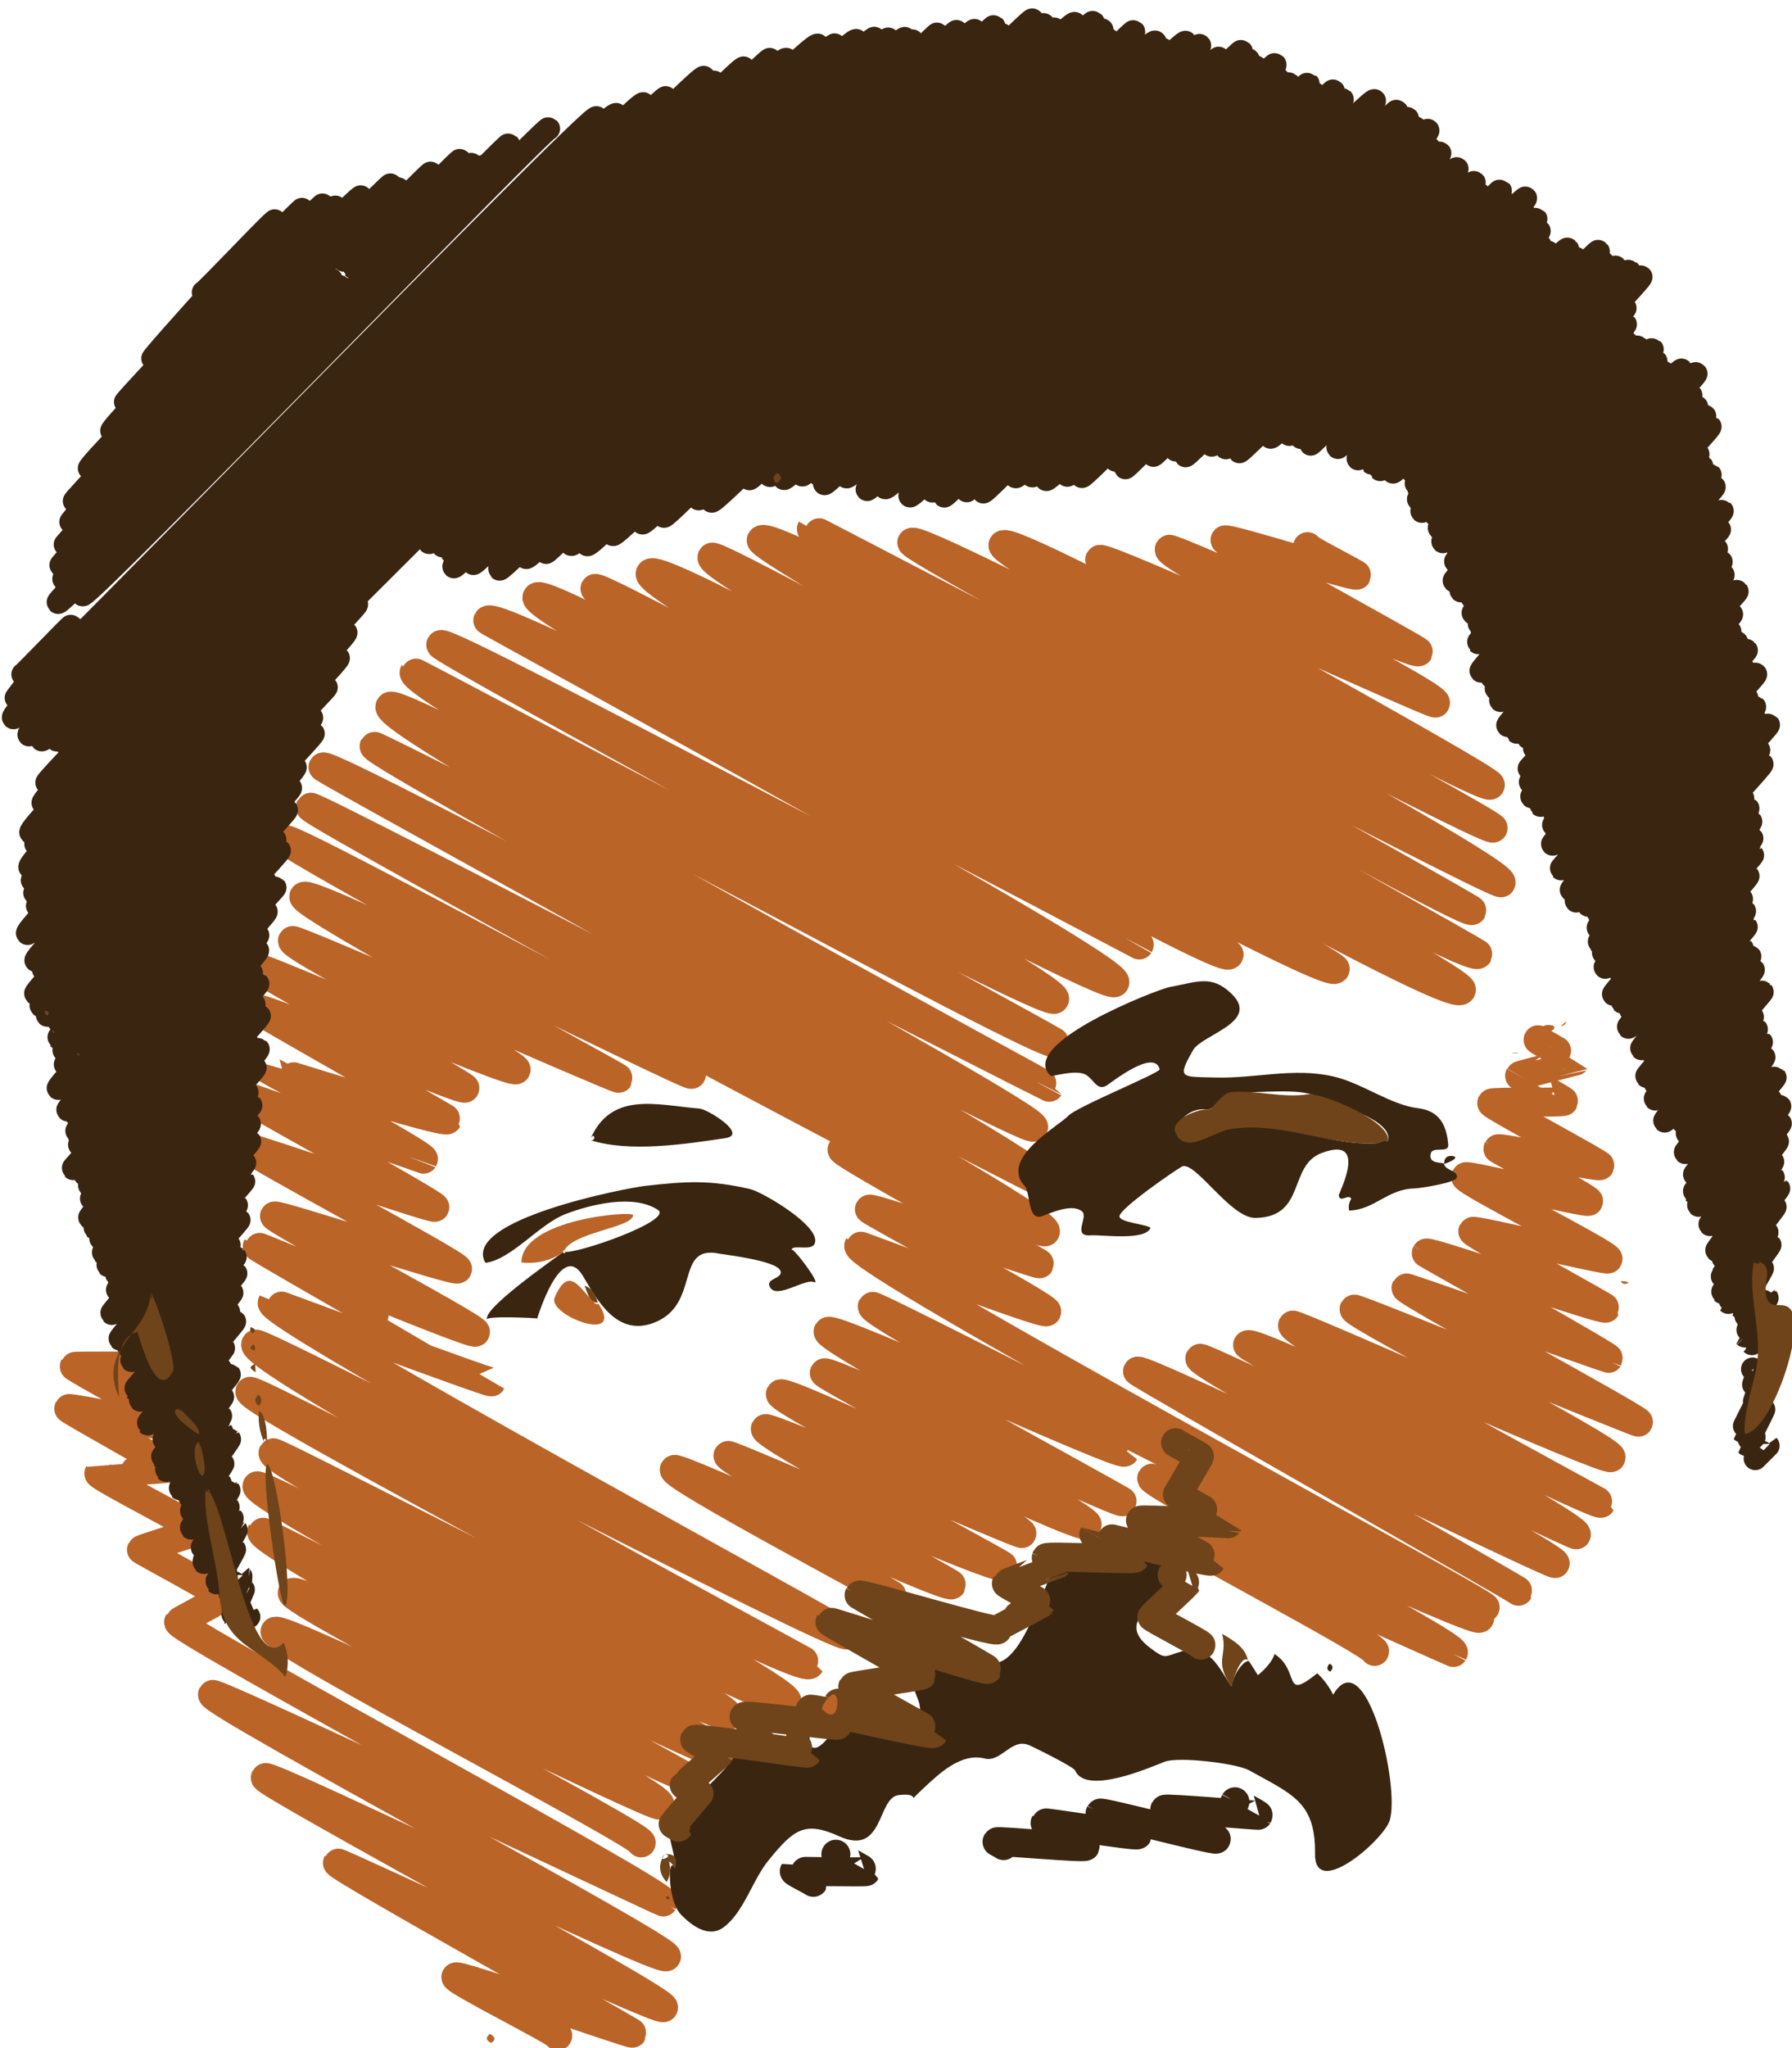 <?xml version="1.0" encoding="utf-8"?>
<!-- Generator: Adobe Illustrator 16.0.0, SVG Export Plug-In . SVG Version: 6.00 Build 0)  -->
<!DOCTYPE svg PUBLIC "-//W3C//DTD SVG 1.1//EN" "http://www.w3.org/Graphics/SVG/1.1/DTD/svg11.dtd">
<svg version="1.1" id="Layer_1" xmlns="http://www.w3.org/2000/svg" xmlns:xlink="http://www.w3.org/1999/xlink" x="0px" y="0px"
	   viewBox="0 0 309  353 " enable-background="new 0 0 309  353 "
	 xml:space="preserve">
<g>
	<g>
		<g>
			<path fill="none" stroke="#BB6428" stroke-width="5" stroke-linecap="round" stroke-linejoin="round" d="M23.046,232.413
				c-0.025,0.043,5.189,2.848,5.125,2.959c-0.085,0.147-15.286,0.031-15.357,0.155c-0.111,0.192,19.027,10.687,18.897,10.91
				c-0.042,0.072-19.693-3.915-19.849-3.645c-0.1,0.173,17.764,10.151,17.719,10.229c-0.046,0.08-12.53,0.946-12.531,0.948
				c-0.289,0.5,17.303,9.358,17.029,9.832c-0.144,0.25-9.594,3.156-9.688,3.319c-0.055,0.095,14.349,7.785,14.132,8.159
				c-0.095,0.164-7.655,4.185-7.722,4.302c-0.693,1.2,84.351,46.889,83.566,48.247c-0.067,0.115-77.314-36.468-77.722-35.761
				c-0.759,1.314,79.046,43.857,78.276,45.192c-0.762,1.319-68.639-31.771-69.167-30.856c-0.504,0.873,69.38,38.383,68.655,39.638
				c-0.546,0.946-56.065-25.219-56.222-24.947c-0.375,0.648,50.978,29.121,50.843,29.354c-0.152,0.263-30.077-10.288-30.42-9.693
				c-0.342,0.593,17.843,9.65,17.562,10.139"/>
			<path fill="none" stroke="#BB6428" stroke-width="5" stroke-linecap="round" stroke-linejoin="round" d="M201.449,247.916
				c-0.409,0.709,54.561,29.494,53.692,30.999c-0.658,1.14-56.142-24.824-56.55-24.117c-0.628,1.089,52.834,28.621,52.019,30.033
				c-0.026,0.046-49.606-22.381-50.21-21.337c-0.3,0.521,37.151,20.236,36.626,21.146"/>
			<path fill="none" stroke="#BB6428" stroke-width="5" stroke-linecap="round" stroke-linejoin="round" d="M265.219,179.223
				c-0.057,0.097,6.406,3.676,6.396,3.692c-0.01,0.016-9.5,2.359-9.585,2.507c-0.007,0.012,7.711,4.241,7.619,4.399
				c-0.173,0.3-12.245,0.007-12.425,0.317c-0.191,0.332,18.827,10.492,18.664,10.775c-0.204,0.354-17.375-3.261-17.591-2.886
				c-0.045,0.077,15.869,8.642,15.644,9.032c-0.256,0.444-20.96-4.663-21.213-4.225c-0.403,0.699,24.941,13.475,24.541,14.169
				c-0.2,0.346-23.097-5.121-23.308-4.756c-0.207,0.358,22.995,13.101,22.919,13.232c-0.317,0.55-30.615-10.051-30.942-9.484
				c-0.03,0.054,31.624,17.786,31.42,18.14c-0.038,0.065-34.8-12.342-34.912-12.147c-0.342,0.592,40.351,22.682,40.084,23.143
				c-0.109,0.19-48.817-19.852-49.033-19.479c-0.497,0.862,45.038,24.304,44.302,25.578c-0.563,0.975-54.634-23.304-54.911-22.823
				c-0.896,1.552,53.234,30.596,53.174,30.7c-0.509,0.88-60.064-28.796-60.932-27.294c-0.323,0.561,57.622,31.095,56.681,32.725
				c-0.223,0.385-64.544-31.053-64.913-30.412c-0.74,1.281,61.955,34.164,61.26,35.368c-0.299,0.518-71.393-34.213-72.01-33.145
				c-0.168,0.291,65.795,37.729,65.684,37.923"/>
			<path fill="none" stroke="#BB6428" stroke-width="5" stroke-linecap="round" stroke-linejoin="round" d="M145.194,198.156
				c-0.415,0.718,34.222,19.41,34.072,19.671c-0.187,0.323-29.022-9.961-29.349-9.395c-0.172,0.298,31.02,16.874,30.571,17.65
				c-0.424,0.734-32.314-11.545-32.408-11.384c-1.454,2.518,108.451,61.606,108.014,62.362
				c-0.923,1.599-105.309-52.54-105.683-51.892c-0.65,1.127,43.555,25.048,43.512,25.122c-0.593,1.026-50.405-22.021-51.121-20.782
				c-0.725,1.255,50.936,29.127,50.815,29.338c-0.406,0.703-50.946-23.126-51.479-22.204c-0.311,0.539,46.07,24.866,45.32,26.165
				c-0.823,1.426-52.164-23.796-52.897-22.525c-0.586,1.016,42.184,23.113,41.646,24.044c-0.191,0.331-43.826-18.772-44.235-18.063
				c-0.708,1.227,41.16,23.375,40.991,23.666c-0.698,1.211-47.187-19.479-47.435-19.051c-0.48,0.831,38.739,21.986,38.574,22.271
				c-0.612,1.061-47.355-20.675-47.828-19.857c-0.683,1.184,37.731,21.441,37.583,21.698"/>
			<path fill="none" stroke="#BB6428" stroke-width="5" stroke-linecap="round" stroke-linejoin="round" d="M225.463,94.228
				c-0.211,0.365,8.599,4.727,8.495,4.905c-0.264,0.457-22.425-6.572-22.721-6.06c-0.377,0.653,33.54,18.986,33.376,19.27
				c-0.501,0.868-42.709-18.142-42.99-17.655c-0.824,1.428,46.713,25.085,45.896,26.498c-0.266,0.46-57.305-25.754-57.884-24.751
				c-0.458,0.793,67.89,37.946,67.349,38.884c-0.902,1.562-82.701-43.692-84.034-41.384c-1.177,2.039,84.987,47.975,84.515,48.794
				c-0.68,1.176-99.112-51.189-100.242-49.232c-0.679,1.177,103,56.248,101.605,58.662c-0.511,0.884-118.855-61.104-118.912-61.006
				c-1.063,1.84,114.151,65.363,113.917,65.77c-0.965,1.67-120.624-67.199-122.572-63.825c-1.082,1.875,123.825,71.01,123.617,71.37
				c-1.528,2.646-131.261-69.872-132.096-68.426c-1.722,2.983,130.539,72.296,129.208,74.599
				c-2.229,3.863-137.729-75.506-139.863-71.809c-1.903,3.296,118.822,66.977,118.118,68.196
				c-1.622,2.81-126.796-67.064-127.646-65.593c-0.849,1.471,110.174,61.681,109.339,63.127
				c-1.521,2.633-117.608-64.644-119.343-61.639c-1.581,2.738,105.087,57.799,103.843,59.954
				c-0.011,0.02-110.724-58.715-112.322-55.947c-0.108,0.187,109.652,59.751,108.112,62.418
				c-1.288,2.231-115.3-59.825-116.221-58.23c-0.498,0.861,107.316,58.536,105.834,61.104
				c-1.129,1.956-110.298-56.547-110.418-56.339c-1.626,2.816,110.818,63.651,110.676,63.898
				c-1.118,1.937-113.472-60.392-114.851-58.004c-1.818,3.15,113.751,65.49,113.671,65.629
				c-0.037,0.064-116.177-59.175-116.404-58.781c-0.765,1.324,114.816,63.732,113.709,65.65
				c-0.918,1.589-121.628-63.613-122.524-62.06c-0.249,0.431,126.42,69.138,124.753,72.026
				c-0.188,0.324-126.518-65.848-126.939-65.118c-0.584,1.011,128.43,70.242,126.739,73.172
				c-1.183,2.049-130.192-68.978-131.025-67.535c-0.547,0.947,70.759,39.122,70.009,40.42c-0.327,0.566-65.881-32.319-66.84-30.658
				c-0.817,1.415,54.395,31.123,54.273,31.335c-0.162,0.279-55.94-24.246-56.231-23.741c-0.694,1.202,39.129,21.264,38.554,22.26
				c-0.589,1.021-44.647-18.127-44.917-17.661c-0.227,0.392,36.358,20.377,36.093,20.838c-0.403,0.698-35.656-14.542-36.149-13.689
				c-0.061,0.105,33.208,19.002,33.134,19.13c-0.483,0.837-31.335-8.902-31.339-8.896c-0.04,0.069,27.599,15.004,27.196,15.701
				c-0.019,0.033-31.856-11.386-31.919-11.277c-0.093,0.161,34.17,19.082,33.89,19.566c-0.245,0.425-32.223-10.543-32.358-10.308
				c-0.334,0.578,36.662,20.276,36.276,20.944c-0.351,0.606-31.275-9.623-31.565-9.121c-0.32,0.555,35.049,19.305,34.646,20.003
				c-0.392,0.68-37.541-14.894-37.625-14.747c-0.103,0.178,40.405,23.317,40.401,23.325c-0.196,0.34-37.777-13.694-37.808-13.641
				c-1.277,2.211,99.416,56.777,99.147,57.242c-0.841,1.457-101.443-51.055-101.996-50.098c-1.642,2.845,95.62,55.069,95.561,55.172
				c-1.547,2.68-95.978-48.056-96.57-47.029c-1.118,1.936,94.111,50.865,92.608,53.467c-1.236,2.142-88.276-43.47-88.611-42.89
				c-1.116,1.933,79.665,43.161,78.438,45.286c-1.053,1.824-80.598-40.616-81.2-39.572c-1.238,2.145,80.97,44.505,79.999,46.188
				c-0.888,1.538-79.062-38.531-79.202-38.289c-1.161,2.011,72.95,41.862,72.839,42.055c-0.613,1.062-66.501-33.374-67.557-31.545
				c-0.894,1.548,64.543,34.609,63.394,36.6c-0.52,0.901-65.51-31.413-66.366-29.931c-0.946,1.639,63.808,35.278,63.132,36.449"/>
		</g>
	</g>
	<g>
		<g>
			<path fill="none" stroke="#3A2511" stroke-width="4" stroke-linecap="round" stroke-linejoin="round" d="M302.663,251.396
				c0.014,0.014,2.188-2.218,2.202-2.203"/>
			<path fill="none" stroke="#3A2511" stroke-width="4" stroke-linecap="round" stroke-linejoin="round" d="M302.201,235.984
				c0.006,0.006,1.592-1.604,1.598-1.598c0.038,0.037-1.5,4.424-1.46,4.465c0.016,0.015,1.614-1.634,1.624-1.624
				c0.039,0.04-1.521,4.505-1.479,4.546c0.019,0.019,0.614-0.651,0.633-0.633c0.03,0.03-2.748,5.491-2.721,5.519
				c0.029,0.029,3.693-3.747,3.72-3.72c0.046,0.045-2.985,6.005-2.952,6.038c0.032,0.032,1.265-1.309,1.287-1.286"/>
			<path fill="none" stroke="#3A2511" stroke-width="4" stroke-linecap="round" stroke-linejoin="round" d="M211.304,28.655
				c0.126,0.126,14.101-14.37,14.235-14.235c0.183,0.183-14.057,16.511-13.961,16.606c0.169,0.169,14.823-15.182,15.002-15.002
				c0.132,0.132-14.259,16.926-14.118,17.066c0.252,0.252,17.243-17.606,17.425-17.425c0.191,0.191-17.968,20.671-17.805,20.833
				c0.205,0.206,19.104-19.613,19.358-19.358"/>
			<path fill="none" stroke="#3A2511" stroke-width="4" stroke-linecap="round" stroke-linejoin="round" d="M71.618,92.774
				c0.824,0.824,84.827-86.604,85.715-85.715c0.455,0.455-83.987,85.794-83.345,86.436c1.131,1.131,87.208-88.082,87.645-87.645
				c0.642,0.641-86.285,87.255-85.316,88.224c0.487,0.488,88.011-89.253,88.632-88.632c0.659,0.659-88.054,88.779-86.958,89.875
				c0.614,0.614,89.415-90.696,90.055-90.056c0.604,0.604-90.72,91.468-89.769,92.42c0.757,0.756,92.615-93.593,93.104-93.104
				c0.698,0.699-90.227,92.063-89.751,92.539c0.724,0.723,90.09-92.171,91.131-91.13c1.192,1.193-88.511,88.87-87.335,90.045
				c1.067,1.067,91.847-93.318,92.583-92.583c0.94,0.94-92.338,94.163-91.867,94.634c0.854,0.854,92.883-94.76,93.821-93.821
				C180.81,5.11,90.225,95.576,90.729,96.08c1.091,1.091,89.877-92.25,91.063-91.063c0.78,0.78-88.313,89.51-87.631,90.191
				c0.602,0.602,90.039-92.257,91.148-91.147c1.261,1.262-88.111,88.457-86.808,89.761c1.246,1.246,89.411-90.542,89.977-89.977
				c1.155,1.156-88.146,89.085-87.202,90.03C102.4,94.999,189.018,4.169,190,5.151c1.198,1.198-85.354,85.927-84.311,86.97
				c1.074,1.074,84.547-86.146,85.346-85.347c1.149,1.149-81.371,82.233-80.252,83.352c0.875,0.875,84.191-85.174,84.682-84.683
				c1.18,1.18-81.936,82.58-80.982,83.534c0.759,0.759,80.481-82.263,81.372-81.372c1.012,1.012-76.211,77.525-75.374,78.363
				c0.619,0.619,77.584-79.813,78.699-78.699c0.798,0.798-77.038,78.537-76.473,79.102c0.936,0.936,77.41-78.324,77.867-77.867
				c0.376,0.375-72.065,73.269-71.335,73.999c0.633,0.633,74.271-76.114,75.192-75.193c0.523,0.523-72.621,73.685-71.676,74.63
				c1.016,1.016,73.463-74.724,74.093-74.093c0.387,0.387-72.598,73.668-71.652,74.614c0.866,0.866,71.828-72.694,72.261-72.261
				c0.443,0.444-69.526,71.231-69.101,71.657c0.486,0.486,71.38-72.305,71.843-71.842c0.76,0.76-70.028,70.745-69.048,71.725
				c0.768,0.768,72.423-73.333,72.878-72.878c0.793,0.793-72.525,73.817-71.852,74.49c0.775,0.775,72.067-74.048,73.057-73.057
				c0.761,0.76-69.643,71.498-69.26,71.88c1.014,1.014,70.133-71.144,70.638-70.639c0.367,0.366-68.38,69.595-67.578,70.397
				c0.888,0.887,70.259-71.339,70.799-70.799c0.938,0.937-70.947,72.582-70.295,73.233c0.547,0.547,70.063-71.572,70.818-70.818
				c0.539,0.539-68.162,70.05-67.709,70.502c1.041,1.041,69.001-70.206,69.604-69.604c0.792,0.792-66.305,67.866-65.542,68.629
				c0.27,0.27,51.482-52.179,51.831-51.831c0.374,0.374-52.377,53.462-51.627,54.212c0.762,0.762,53.493-54.085,53.789-53.789
				c0.72,0.719-50.227,52.653-49.931,52.949c0.631,0.631,48.728-49.429,49.078-49.078c0.433,0.432-47.646,49.321-47.022,49.943
				c0.419,0.419,48.478-49.351,48.914-48.915c0.624,0.624-45.709,47.326-45.026,48.009c0.272,0.272,45.376-45.936,45.655-45.656
				c0.547,0.546-43.367,45.297-42.8,45.865c0.53,0.53,66.557-68.283,67.42-67.42c0.685,0.685-62.346,64.289-61.845,64.79
				c0.768,0.768,60.693-61.626,61.159-61.16c0.45,0.45-58.66,60.668-58.313,61.015c0.882,0.881,62.369-63.293,62.831-62.831
				c0.581,0.581-61.104,62.754-60.4,63.458c0.832,0.832,61.82-62.659,62.239-62.239c0.773,0.773-59.058,61.055-58.61,61.502
				c0.54,0.541,59.546-60.323,59.935-59.935c0.851,0.85-57.815,59.756-57.419,60.153c0.546,0.546,58.978-60.287,59.633-59.633
				c0.76,0.76-54.275,56.35-53.803,56.823c0.831,0.831,53.53-54.323,53.927-53.926c0.761,0.761-52.969,54.524-52.272,55.22
				c0.357,0.357,53.567-54.851,54.209-54.209c0.755,0.755-50.081,51.35-49.361,52.069c0.302,0.302,49.18-50.14,49.659-49.66
				c0.471,0.47-46.511,48.04-45.803,48.748c0.415,0.415,47.896-49.047,48.471-48.472c0.665,0.665-47.386,48.859-46.785,49.46
				c0.396,0.396,45.964-46.509,46.237-46.237c0.29,0.291-42.282,43.871-41.742,44.411c0.613,0.613,44.827-45.677,45.252-45.252
				c0.38,0.379-43.293,45.216-42.8,45.71c0.424,0.423,43.101-44.309,43.705-43.705c0.56,0.56-41.834,43.927-41.381,44.379
				c0.427,0.427,44.753-45.206,44.979-44.979c0.234,0.234-40.144,41.934-39.593,42.484c0.603,0.603,39.821-40.983,40.402-40.402
				c0.33,0.33-37.597,39.497-37.177,39.917c0.361,0.361,40.267-41.168,40.718-40.717c0.475,0.475-39.025,40.911-38.688,41.249
				c0.401,0.401,38.115-38.856,38.485-38.485c0.467,0.466-37.364,39.088-36.824,39.627c0.237,0.237,38.599-39.015,38.807-38.807
				c0.197,0.198-35.127,36.998-34.735,37.389c0.38,0.381,35.063-35.555,35.309-35.309c0.416,0.416-35.183,36.807-34.687,37.303
				c0.212,0.211,34.606-35.063,34.835-34.834c0.363,0.363-32.141,34.189-31.827,34.502c0.458,0.458,32.933-33.651,33.292-33.292
				c0.325,0.326-33.14,35.265-32.829,35.576c0.508,0.508,35.6-36.631,36.115-36.115c0.181,0.18-33.966,36.659-33.762,36.863
				c0.512,0.512,34.947-35.577,35.262-35.262c0.292,0.292-34.05,36.123-33.799,36.374c0.192,0.192,37.298-37.887,37.593-37.592
				c0.201,0.201-35.61,37.787-35.377,38.021c0.329,0.329,35.635-36.65,36.143-36.143c0.356,0.357-33.182,35.675-32.887,35.971
				c0.195,0.195,34.619-35.64,35.13-35.13c0.251,0.252-34.727,37.123-34.459,37.391c0.381,0.38,36.471-37.021,36.746-36.746
				c0.407,0.408-36.737,38.94-36.291,39.387c0.387,0.387,38.04-38.667,38.354-38.354c0.44,0.441-38.093,40.065-37.766,40.393
				c0.336,0.335,34.649-35.388,35.019-35.019c0.178,0.178-33.02,35.302-32.738,35.583c0.323,0.323,32.563-33.029,32.797-32.796
				c0.188,0.188-32.549,34.657-32.066,35.139c0.231,0.231,31.821-32.524,32.173-32.172c0.285,0.286-32.026,34.033-31.564,34.494
				c0.355,0.356,33.341-33.85,33.596-33.596c0.272,0.272-31.794,33.803-31.326,34.271c0.278,0.278,33.626-33.995,33.811-33.811
				c0.453,0.454-34.19,36.271-33.883,36.578c0.219,0.219,34.304-34.749,34.525-34.526c0.407,0.407-35.123,37.494-34.776,37.841
				c0.241,0.241,35.788-36.343,36.065-36.065c0.543,0.543-35.373,37.289-34.882,37.781c0.482,0.482,37.563-38.508,38.035-38.036
				c0.252,0.252-36.445,38.928-36.144,39.229c0.408,0.408,38.173-39.043,38.607-38.608c0.38,0.38-38.717,40.961-38.418,41.259
				c0.453,0.454,37.314-37.761,37.538-37.538c0.246,0.247-36.781,39.264-36.549,39.496c0.513,0.512,37.13-37.934,37.532-37.532
				c0.364,0.365-37.88,40.423-37.632,40.671c0.322,0.322,38.561-39.52,39.04-39.04c0.341,0.341-37.596,39.52-37.199,39.917
				c0.527,0.527,37.9-38.322,38.111-38.111c0.492,0.492-40.014,41.581-39.469,42.126c0.266,0.266,37.133-37.627,37.38-37.38
				c0.405,0.405-36.089,37.868-35.632,38.326c0.272,0.272,35.909-36.661,36.285-36.285c0.23,0.231-35.867,37.937-35.415,38.389
				c0.514,0.514,36.611-37.12,36.865-36.866c0.378,0.378-36.591,38.404-36.105,38.889c0.373,0.374,36.458-37.152,36.805-36.805
				c0.364,0.364-34.831,36.618-34.356,37.093c0.242,0.242,33.267-33.884,33.575-33.575c0.493,0.493-35.261,37.126-34.793,37.595
				c0.499,0.499,36.746-37.174,36.96-36.959c0.354,0.355-35.581,37.922-35.391,38.112c0.39,0.39,34.477-35.361,34.919-34.918
				c0.207,0.207-33.354,35.49-33.021,35.825c0.183,0.182,32.262-32.743,32.502-32.502c0.208,0.208-31.594,34.301-31.425,34.471
				c0.36,0.36,31.906-32.559,32.232-32.233c0.324,0.324-33.331,35.569-33.155,35.745c0.329,0.329,33.221-33.766,33.493-33.493
				c0.353,0.353-33.537,35.574-33.28,35.831c0.283,0.284,33.184-33.801,33.492-33.492c0.313,0.313-33.578,35.496-33.176,35.898
				c0.451,0.451,34.924-35.825,35.374-35.374c0.25,0.249-34.079,36.64-33.868,36.85c0.449,0.45,32.559-33.279,32.919-32.919
				c0.297,0.297-31.184,33.417-30.964,33.637c0.452,0.452,30.226-31.121,30.674-30.674c0.229,0.229-30.82,32.935-30.377,33.378
				c0.187,0.186,31.1-31.958,31.529-31.528c0.41,0.41-31.996,34.517-31.715,34.798c0.465,0.465,33.096-33.696,33.396-33.396
				c0.185,0.185-30.881,32.949-30.585,33.245c0.257,0.257,29.788-30.375,30.081-30.082c0.306,0.305-31.601,34.298-31.418,34.48
				c0.174,0.174,33.207-33.848,33.527-33.527c0.363,0.364-31.312,33.329-31.036,33.604c0.266,0.266,29.283-29.74,29.512-29.512
				c0.424,0.423-30.714,32.638-30.239,33.113c0.452,0.452,31.315-31.853,31.585-31.584c0.317,0.317-31.081,33.113-30.736,33.458
				c0.379,0.379,30.672-31.358,31.016-31.015c0.311,0.31-29.385,31.298-28.955,31.728c0.19,0.19,30.797-31.333,31.064-31.064
				c0.306,0.305-29.818,31.951-29.538,32.231c0.25,0.25,27.616-28.106,27.861-27.861c0.165,0.166-27.89,30.519-27.728,30.68
				c0.162,0.162,28.097-28.485,28.291-28.291c0.355,0.355-28.273,30.508-28.086,30.695c0.365,0.365,24.443-25.098,24.771-24.771
				c0.267,0.268-24.346,26.256-24,26.601c0.247,0.247,24.71-25.061,24.885-24.886c0.31,0.31-24.904,27.055-24.59,27.37
				c0.244,0.244,24.742-25.434,25.088-25.088c0.27,0.27-22.971,25.413-22.664,25.719c0.252,0.252,22.548-23.147,22.847-22.847
				c0.25,0.25-24.144,26.572-23.836,26.879c0.254,0.254,23.722-24.187,23.955-23.955c0.135,0.135-22.684,25.077-22.483,25.278
				c0.116,0.116,21.394-21.993,21.693-21.693c0.271,0.27-20.533,22.751-20.218,23.066c0.204,0.205,18.955-19.248,19.102-19.102
				c0.211,0.211-19.786,21.776-19.479,22.083c0.271,0.271,19.74-20.258,19.999-19.999c0.212,0.211-16.842,19.541-16.681,19.702
				c0.162,0.162,16.857-17.09,16.974-16.973c0.139,0.139-18.291,20.692-18.021,20.962c0.094,0.094,17.054-17.566,17.31-17.31
				c0.097,0.097-15.635,17.954-15.411,18.178c0.116,0.116,16.581-16.916,16.748-16.749c0.27,0.27-17.942,20.481-17.766,20.657
				c0.193,0.193,18.119-18.603,18.361-18.361c0.266,0.266-17.115,19.463-16.889,19.689c0.121,0.121,16.157-16.422,16.289-16.29
				c0.223,0.222-16.506,18.652-16.297,18.862c0.189,0.188,18.256-18.602,18.429-18.429c0.103,0.102-15.662,17.971-15.501,18.132
				c0.129,0.129,13.714-13.922,13.817-13.818c0.089,0.088-15.352,17.675-15.114,17.913c0.154,0.153,15.707-15.885,15.796-15.796
				c0.177,0.177-12.937,15.696-12.775,15.857c0.12,0.119,13.556-13.739,13.647-13.647c0.175,0.175-12.972,15.829-12.892,15.909
				c0.074,0.075,13.113-13.536,13.325-13.325c0.217,0.218-13.695,16.274-13.543,16.427c0.133,0.133,13.112-13.308,13.21-13.21
				c0.14,0.14-11.406,13.749-11.304,13.852c0.072,0.072,13.422-13.686,13.554-13.554c0.108,0.108-14.087,16.551-13.88,16.757
				c0.086,0.086,12.841-13.261,13.051-13.051c0.156,0.156-13.256,15.972-13.169,16.059c0.112,0.112,14.659-14.956,14.808-14.808
				c0.19,0.189-14.152,16.885-13.989,17.048c0.108,0.108,13.903-14.268,14.085-14.085c0.19,0.189-11.702,14.148-11.625,14.226
				c0.109,0.109,11.03-11.231,11.131-11.131c0.195,0.195-11.803,14.133-11.623,14.313c0.065,0.065,10.651-10.957,10.805-10.805
				c0.126,0.127-9.076,11.57-8.934,11.713c0.078,0.078,8.928-9.134,9.031-9.03c0.089,0.089-9.875,12.442-9.729,12.589
				c0.094,0.094,10.615-10.72,10.668-10.668c0.124,0.124-10.039,12.463-9.976,12.526c0.078,0.079,9.259-9.438,9.349-9.349
				c0.094,0.095-9.288,11.995-9.148,12.134c0.086,0.087,7.684-7.824,7.754-7.754c0.054,0.053-7.755,10.253-7.663,10.345
				c0.089,0.09,8.128-8.218,8.173-8.173c0.085,0.085-7.205,9.836-7.15,9.891c0.077,0.077,5.826-5.888,5.857-5.857
				c0.064,0.064-3.8,6.644-3.733,6.71c0.04,0.04,2.212-2.306,2.259-2.259c0.025,0.025-1.603,4.464-1.566,4.5
				c0.029,0.029,3.813-3.865,3.839-3.84c0.054,0.054-3.897,6.483-3.862,6.519c0.011,0.01,3.312-3.352,3.332-3.331
				c0.031,0.031-2.094,4.645-2.07,4.668c0.009,0.009,1.775-1.789,1.782-1.782"/>
			<path fill="none" stroke="#3A2511" stroke-width="4" stroke-linecap="round" stroke-linejoin="round" d="M3.954,116.234
				c0.104,0.104,8.229-8.455,8.342-8.342c0.098,0.098-9.678,12.451-9.579,12.55c0.588,0.588,99.202-101.085,100.144-100.144
				C103.507,20.944,0.965,122.332,2.33,123.696c0.73,0.73,102.487-105.393,103.94-103.94C106.788,20.274,4.354,123.16,5.013,123.819
				c1.403,1.403,104.733-107.127,105.93-105.931C111.575,18.52,3.793,125.44,5.004,126.652
				c0.81,0.81,109.027-110.583,109.805-109.805C115.562,17.6,6.594,126.896,7.209,127.512
				C8.073,128.375,120.303,12.283,121.371,13.35C122.1,14.079,9.242,126.965,9.809,127.532
				c1.038,1.038,111.988-114.715,113.352-113.351c1.362,1.362-112.592,113.253-111.604,114.241
				c1.693,1.693,115.658-117.727,116.692-116.692C129.111,12.592,7.345,134.181,8.085,134.921
				C9.678,136.514,131.939,9.433,132.756,10.25C134.067,11.561,6.092,137.068,7.441,138.416
				C8.286,139.262,133.852,8.493,135.607,10.249C136.994,11.636,3.694,141.874,5.329,143.508
				C6.605,144.784,139.193,5.959,141.035,7.802C141.823,8.59,5.062,144.379,6.186,145.503C7.361,146.678,143.087,6.896,143.939,7.75
				C145.029,8.839,3.233,147.576,5.174,149.516C6.87,151.212,145.84,5.156,147.687,7.003C149.36,8.676,3.631,149.828,5.603,151.799
				C6.82,153.017,149.664,5.495,150.785,6.617C151.61,7.442,4.315,152.242,6.016,153.942C8.119,156.045,151.806,5.342,153.211,6.747
				C155.059,8.595,4.641,154.36,6.484,156.204C8.316,158.036,154.664,5.265,156.043,6.645
				C157.841,8.442,3.111,159.239,4.754,160.883c0.364,0.364,56.138-57.306,56.722-56.722c0.439,0.439-54.602,56.583-54.073,57.112
				c0.407,0.407,51.683-52.789,52.236-52.236c0.661,0.662-54.215,55.729-53.428,56.516c0.358,0.357,51.628-52.616,52.122-52.122
				c0.565,0.565-51.391,53.205-50.817,53.779c0.719,0.72,48.237-49.223,48.73-48.73c0.26,0.26-50.759,52.123-50.092,52.79
				c0.378,0.378,46.877-48.259,47.568-47.568c0.614,0.614-47.288,49.012-46.641,49.659c0.51,0.511,46.663-47.174,46.918-46.919
				c0.452,0.453-46.292,48.084-45.842,48.533c0.483,0.483,42.411-43.049,42.729-42.73c0.629,0.629-41.333,43.205-40.879,43.659
				c0.483,0.483,39.49-40.672,40.081-40.081c0.402,0.402-40.228,42.847-39.992,43.082c0.237,0.236,38.773-39.798,39.286-39.286
				c0.357,0.357-38.65,41.323-38.433,41.541c0.398,0.397,35.894-36.984,36.438-36.439c0.389,0.389-36.409,38.488-36.123,38.774
				c0.565,0.565,36.606-37.182,36.894-36.894c0.429,0.429-38.669,40.42-38.108,40.981c0.503,0.503,35.293-36.009,35.651-35.651
				c0.347,0.347-34.162,36.004-33.704,36.462c0.43,0.43,35.148-35.663,35.405-35.405c0.215,0.214-36.107,37.908-35.692,38.323
				c0.498,0.498,33.956-34.388,34.172-34.172c0.448,0.448-32.931,35.059-32.685,35.305c0.26,0.26,30.761-31.727,31.244-31.244
				c0.313,0.313-31.517,33.565-31.239,33.842c0.367,0.367,30.915-31.5,31.208-31.208c0.466,0.465-30.987,33.348-30.741,33.593
				c0.396,0.396,29.389-29.971,29.68-29.68c0.418,0.417-30.94,33.462-30.741,33.661c0.254,0.254,31.64-32.038,31.838-31.839
				c0.375,0.375-30.268,32.411-29.902,32.776c0.436,0.437,29.011-29.476,29.243-29.243c0.41,0.41-28.648,31.048-28.391,31.305
				c0.253,0.253,28.871-29.738,29.305-29.305c0.425,0.425-29.316,31.114-28.914,31.517c0.402,0.402,26.508-27.162,26.835-26.835
				c0.424,0.424-27.516,29.714-27.142,30.087c0.325,0.325,28.834-29.222,29.028-29.028c0.429,0.43-28.367,30.609-28.161,30.816
				c0.159,0.159,27.355-27.904,27.63-27.63c0.307,0.307-26.91,29.13-26.589,29.45c0.326,0.326,25.056-25.331,25.194-25.193
				c0.212,0.212-25.07,27.39-24.779,27.681c0.286,0.285,25.178-25.711,25.444-25.444c0.166,0.166-24.859,27.378-24.658,27.578
				c0.176,0.176,24.275-24.521,24.397-24.397c0.333,0.332-23.111,25.793-22.916,25.989c0.338,0.337,22.742-23.18,22.961-22.961
				c0.305,0.306-23.118,25.259-22.756,25.62c0.259,0.259,21.671-22.146,21.909-21.908c0.238,0.238-23.189,25.643-22.905,25.928
				c0.163,0.163,22.563-22.889,22.726-22.726c0.132,0.132-20.479,22.712-20.176,23.015c0.263,0.263,18.707-19.144,18.925-18.925
				c0.118,0.118-20.346,22.771-20.062,23.056c0.215,0.214,20.304-20.715,20.509-20.51c0.194,0.194-19.324,21.566-19.14,21.75
				c0.251,0.251,17.211-17.648,17.43-17.43c0.249,0.248-17.031,19.636-16.778,19.89c0.104,0.104,17.592-18.053,17.822-17.823
				c0.098,0.098-15.982,18.471-15.755,18.697c0.105,0.106,15.748-16.002,15.875-15.875c0.187,0.188-17.478,19.898-17.362,20.015
				c0.186,0.186,16.53-16.826,16.678-16.678c0.22,0.22-15.965,18.304-15.771,18.498c0.089,0.089,15.065-15.346,15.205-15.205
				c0.192,0.192-12.387,14.735-12.216,14.906c0.109,0.108,13.069-13.436,13.252-13.252c0.188,0.188-15.07,17.529-14.959,17.641
				c0.097,0.097,12.969-13.127,13.048-13.048c0.066,0.066-10.079,12.568-9.911,12.736c0.156,0.155,9.203-9.404,9.303-9.304
				c0.151,0.15-9.791,12.373-9.72,12.443c0.097,0.098,11.243-11.402,11.323-11.322c0.144,0.144-11.661,14.197-11.576,14.281
				c0.104,0.104,10.274-10.561,10.417-10.417c0.112,0.112-9.829,12.516-9.707,12.638c0.133,0.133,9.292-9.437,9.365-9.364
				c0.133,0.133-7.37,10.131-7.253,10.247c0.092,0.092,7.354-7.601,7.477-7.477c0.063,0.063-7.275,9.688-7.193,9.771
				c0.087,0.087,8.421-8.607,8.515-8.514c0.066,0.066-7.003,9.927-6.933,9.997c0.071,0.071,5.738-5.824,5.781-5.78
				c0.068,0.068-5.668,8.438-5.604,8.502c0.073,0.073,5.108-5.179,5.144-5.144c0.074,0.073-5.042,7.643-4.969,7.717
				c0.072,0.072,6.45-6.521,6.486-6.486c0.05,0.05-4.007,6.692-3.978,6.723c0.042,0.042,3.797-3.862,3.829-3.829
				c0.054,0.053-4.665,7.19-4.626,7.228c0.044,0.044,5.287-5.353,5.32-5.319c0.075,0.075-4.933,7.53-4.863,7.601
				c0.025,0.025,5.538-5.577,5.557-5.558c0.034,0.034-3.87,6.861-3.838,6.894c0.022,0.022,3.541-3.57,3.555-3.556
				c0.055,0.055-3.149,5.682-3.1,5.731c0.024,0.024,1.567-1.624,1.596-1.596c0.013,0.013,0.272,2.74,0.3,2.769
				c0.008,0.009,2.289-2.31,2.299-2.3c0.012,0.013-0.185,2.883-0.167,2.901c0.011,0.011,0.576-0.604,0.59-0.591
				c0.019,0.019-1.874,4.386-1.829,4.432c0.009,0.008,1.4-1.409,1.404-1.405c0.014,0.014,0.885,2.1,0.907,2.122
				c0.004,0.003,0.461-0.464,0.462-0.463"/>
			<path fill="none" stroke="#3A2511" stroke-width="4" stroke-linecap="round" stroke-linejoin="round" d="M55.475,45.802
				c0.176,0.176,13.057-13.44,13.249-13.249c0.134,0.134-9.543,12.171-9.432,12.283c0.141,0.141,14.779-15.222,15-15
				c0.079,0.079-13.484,16.145-13.4,16.228c0.157,0.157,18.225-18.626,18.425-18.425c0.229,0.229-16.925,19.241-16.736,19.43
				c0.195,0.195,18.804-19.022,18.913-18.913c0.102,0.102-18.589,21.105-18.348,21.346c0.152,0.152,24.333-24.746,24.539-24.539"/>
			<path fill="none" stroke="#3A2511" stroke-width="4" stroke-linecap="round" stroke-linejoin="round" d="M35.076,50.39
				c0.183,0.183,12.13-12.529,12.33-12.329c0.128,0.128-21.34,23.553-21.081,23.812c0.289,0.29,25.625-26.026,25.826-25.826
				c0.456,0.456-30.814,33.102-30.564,33.352c0.342,0.342,33.858-34.392,34.125-34.125c0.386,0.385-36.974,38.466-36.429,39.011
				c0.234,0.234,38.202-38.971,38.587-38.587c0.629,0.63-43.024,44.495-42.456,45.063c0.265,0.265,46.333-47.331,46.832-46.832
				c0.272,0.272-49.765,52.155-49.436,52.485c0.394,0.394,54.232-54.86,54.546-54.546c0.707,0.707-55.632,57.668-55.146,58.154
				c0.6,0.6,42.382-43.208,42.795-42.795c0.273,0.274-44.122,46.507-43.844,46.784c0.677,0.677,45.611-46.167,45.89-45.889
				c0.602,0.602-46.883,48.988-46.543,49.328c0.711,0.711,47.392-48.733,48.063-48.063c0.662,0.662-47.902,50.123-47.579,50.446
				c0.326,0.326,50.226-50.876,50.551-50.551c0.688,0.688-51.918,54.136-51.51,54.544c0.563,0.563,51.674-52.588,52.131-52.131
				c0.556,0.556-48.576,50.151-47.913,50.814c0.787,0.788,79.834-80.817,80.326-80.326"/>
		</g>
	</g>
	<path fill-rule="evenodd" clip-rule="evenodd" fill="#6F441A" d="M25.974,222.668c1.313,2.308,4.501,12.414,3.831,13.709
		c-2.818,5.432-5.649-5.557-6.113-6.792c-4.267,0.998-3.264,8.228-3.183,11.228C16.628,232.094,25.863,229.946,25.974,222.668
		C26.47,223.54,25.939,224.93,25.974,222.668z"/>
	<path fill-rule="evenodd" clip-rule="evenodd" fill="#BB6428" d="M56.579,321.461c1.123,0.55,1.148,1.063,0.076,1.538
		C56.63,322.486,56.604,321.974,56.579,321.461C57.067,321.545,56.38,321.985,56.579,321.461z"/>
	<path fill-rule="evenodd" clip-rule="evenodd" fill="#6F441A" d="M7.757,174.187c0.57,0.117,0.977,0.295,0.332,0.873
		C7.813,174.831,7.662,174.556,7.757,174.187z"/>
	<path fill-rule="evenodd" clip-rule="evenodd" fill="#6F441A" d="M14.242,182.92C14.582,183.162,14.388,183.199,14.242,182.92
		C14.322,182.977,14.242,182.92,14.242,182.92z"/>
	<path fill-rule="evenodd" clip-rule="evenodd" fill="#6F441A" d="M13.279,181.45c0.28,0.063,0.416,0.236,0.402,0.523
		C13.404,181.909,13.275,181.73,13.279,181.45z"/>
	<path fill-rule="evenodd" clip-rule="evenodd" fill="#6F441A" d="M8.993,177.596c0.268,0.051,0.406,0.206,0.395,0.483
		C9.098,178.047,8.967,177.886,8.993,177.596z"/>
	<path fill-rule="evenodd" clip-rule="evenodd" fill="#3A2511" d="M215.376,286.319c0.506,0.806,1.013,1.612,1.519,2.418
		c0.974-0.73,2.604-2.427,2.861-3.652c4.551,2.923,1.285,8.241,7.383,3.329c1.135,1.066,2.048,2.297,2.741,3.691
		c5.608-9.457,11.626,15.781,9.737,21.711c-1.068,3.354-12.957,13.677-12.862,5.712c0.106-8.925-3.884-10.228-11.379-14.394
		c-2.16-1.2-12.187-2.405-14.581-1.463c-2.751,1.082-13.575,5.793-15.426,1.475c-0.257-0.602-7.179-4.05-8.047-4.391
		c-2.931-1.153-4.734,3.075-7.563,2.345c-4.051-1.034-7.871,2.662-10.519,5.125c-3.518,3.269,0.224,0.649-4.292,1.185
		c-3.73,0.443-2.489,10.623-10.242,7.102c-5.902-2.681-7.807-1.25-12.2,4.159c-2.777,3.419-4.229,8.91-7.728,11.521
		c-2.593,1.934-5.532-0.316-7.332-2.159c-2.482-2.539-2.276-10.677-1.067-8.006c0.19-2.009-0.931-4.353-0.956-6.425
		c-0.063-5.311,2.382-2.378,3.821-3.12c1.799-5.108,6.3-6.613,8.487-11.798c1.137,1.868,2.496,2.132,4.076,0.791
		c1.207-2.783,2.297-2.771,3.271,0.034c0.675-1.574,2.585-3.937,4.65-3.152c-0.265,0.973-0.164,1.906,0.303,2.801
		c2.059,1.154,5.646-6.856,7.778-7.194c2.39,5.942,4.667-2.51,7.066,1.223c1.767,2.749,4.402,1.52,3.63-1.597
		c-0.362-1.464-2.695-5.561-0.458-6.558c1.775-0.792,9.657-1.876,11.445-0.874c6.992,3.916,10.713-15.893,13.969-18.679
		c2.503-2.141,17.44,0.551,18.836,3.099c-0.4,5.454-11.051,8.245-3.843,13.561c2.565,1.891,2.233,1.439,5.229,0.518
		c4.857-1.494,6.587,3.004,8.645,6.028C212.705,288.56,214.473,286.111,215.376,286.319
		C215.882,287.125,215.278,286.297,215.376,286.319z"/>
	<g>
		<g>
			<path fill="none" stroke="#6F441A" stroke-width="5" stroke-linecap="round" stroke-linejoin="round" d="M144.507,293.573
				c-0.006,0.01,2.042,1.144,2.027,1.17"/>
			<path fill="none" stroke="#6F441A" stroke-width="5" stroke-linecap="round" stroke-linejoin="round" d="M202.113,271.474
				c-0.007,0.013,2.545,1.44,2.532,1.462c-0.082,0.142-5.901,5.533-6.021,5.74c-0.107,0.187,8.593,4.656,8.461,4.885"/>
			<path fill="none" stroke="#6F441A" stroke-width="5" stroke-linecap="round" stroke-linejoin="round" d="M202.706,248.666
				c-0.032,0.056,4.196,2.299,4.143,2.392c-0.113,0.196-3.812,6.502-3.821,6.519c-0.094,0.162,8.777,5.039,8.766,5.061
				c-0.017,0.027-14.967-0.892-15.141-0.59c-0.121,0.21,12.215,7.014,12.198,7.043c-0.204,0.354-20.222-4.626-20.236-4.601
				c-0.01,0.018,7.109,4.061,7.09,4.093c-0.176,0.306-15.079-0.453-15.295-0.08c-0.001,0.003,1.963,1.014,1.911,1.104
				c-0.001,0.002-8.707,3.213-8.781,3.341c-0.05,0.086,6,3.408,5.977,3.45c-0.035,0.061-7.973,4.246-7.981,4.261
				c-0.085,0.147,0.473,0.225,0.452,0.261c-0.368,0.638-23.589-6.427-23.85-5.976c-0.03,0.053,22.216,12.685,22.154,12.791
				c-0.262,0.454-27.086-8.321-27.179-8.16c-0.089,0.154,15.885,9.054,15.834,9.142c-0.119,0.207-11.791,1.823-11.907,2.024
				c-0.154,0.268,13.954,8.006,13.933,8.044c-0.298,0.516-21.052-4.537-21.268-4.162c-0.076,0.131,4.792,2.623,4.729,2.73
				c-0.127,0.221-15.901-1.885-16.131-1.487c-0.008,0.013,10.947,6.268,10.924,6.307c-0.107,0.186-19.21-2.74-19.438-2.348
				c-0.042,0.072,4.274,2.451,4.267,2.464c-0.071,0.122-6.023,5.326-6.064,5.396c-0.047,0.082,2.549,1.472,2.549,1.472
				c-0.059,0.101-4.396,5.136-4.463,5.253c-0.016,0.027,0.929,0.508,0.917,0.529"/>
		</g>
	</g>
	<path fill-rule="evenodd" clip-rule="evenodd" fill="#6F441A" d="M35.447,256.703c3.334,0.342,7.272,33.129,13.479,26.408
		c0.819,1.934,0.917,3.911,0.295,5.932c-4.43-5.217-10.839-5.377-11.351-13.999C37.529,269.281,34.99,262.282,35.447,256.703
		C37.264,256.89,35.381,257.502,35.447,256.703z"/>
	<path fill-rule="evenodd" clip-rule="evenodd" fill="#6F441A" d="M49.109,276.89c-0.899-0.277-4.312-23.372-3.04-24.516
		C47.633,252.627,50.772,275.506,49.109,276.89C48.688,276.76,49.905,276.228,49.109,276.89z"/>
	<path fill-rule="evenodd" clip-rule="evenodd" fill="#6F441A" d="M215.174,286.149c-1.291-1.049-2.786,4.199-2.846,4.534
		c-3.086-4.537-0.595-5.118-1.586-9.059C212.905,282.858,214.748,284.063,215.174,286.149z"/>
	<path fill-rule="evenodd" clip-rule="evenodd" fill="#6F441A" d="M114.607,319.597c1.762-0.127,2.353,0.684,1.771,2.43
		c-0.223-0.492-0.563-0.884-1.02-1.176c0.364,1.288,0.23,2.473-0.401,3.554C113.575,322.894,113.458,321.291,114.607,319.597
		C116.59,319.782,112.962,321.327,114.607,319.597z"/>
	<path fill-rule="evenodd" clip-rule="evenodd" fill="#6F441A" d="M31.031,242.763c0.716,1.085,3.607,3.1,3.262,4.498
		C34.152,247.203,27.95,243.143,31.031,242.763C31.567,243.575,30.318,242.851,31.031,242.763z"/>
	<path fill-rule="evenodd" clip-rule="evenodd" fill="#6F441A" d="M34.354,248.471c0.221,0.6,1.673,5.563,0.481,5.873
		C33.845,253.798,32.813,249.008,34.354,248.471C34.974,250.148,34.06,248.573,34.354,248.471z"/>
	<path fill-rule="evenodd" clip-rule="evenodd" fill="#6F441A" d="M46.023,249.521c-1.13-1.973-1.587-4.09-1.372-6.353
		C46.019,243.784,46.143,248.323,46.023,249.521C44.746,247.581,46.237,247.386,46.023,249.521z"/>
	<path fill-rule="evenodd" clip-rule="evenodd" fill="#6F441A" d="M44.654,242.322c-0.855-0.604-0.808-1.251-0.09-1.93
		C45.242,241.005,45.217,241.651,44.654,242.322z"/>
	<path fill-rule="evenodd" clip-rule="evenodd" fill="#9E7A41" d="M261.275,181.421C263.311,181.615,259.125,181.5,261.275,181.421
		C261.521,181.444,261.036,181.43,261.275,181.421z"/>
	<path fill-rule="evenodd" clip-rule="evenodd" fill="#6F441A" d="M44.082,236.537c-1.132-0.803-1.137-0.877-0.095-1.454
		C44.018,235.567,44.05,236.053,44.082,236.537z"/>
	<path fill-rule="evenodd" clip-rule="evenodd" fill="#6F441A" d="M43.607,229.839c-0.496-0.23-0.535-0.622-0.378-1.083
		C43.793,228.964,44.327,229.184,43.607,229.839z"/>
	<path fill-rule="evenodd" clip-rule="evenodd" fill="#9E7A41" d="M269.523,183.94C270.455,184.349,269.113,184.869,269.523,183.94
		C269.656,183.999,269.465,184.073,269.523,183.94z"/>
	<path fill-rule="evenodd" clip-rule="evenodd" fill="#6F441A" d="M43.859,232.792c-0.628-0.237-0.988-0.527-0.201-1.039
		C44.041,232.038,44.068,232.393,43.859,232.792z"/>
	<path fill-rule="evenodd" clip-rule="evenodd" fill="#6F441A" d="M115.114,326.798c0.278,0.115,0.386,0.321,0.328,0.616
		C115.242,327.257,114.447,327.414,115.114,326.798z"/>
	<g>
		<g>
			<path fill="none" stroke="#3A2511" stroke-width="5" stroke-linecap="round" stroke-linejoin="round" d="M212.942,310.565
				c-0.005,0.008,4.104,2.184,4.024,2.323c-0.043,0.073-15.945-1.32-16.119-1.018c-0.179,0.309,9.02,4.883,8.879,5.126
				c-0.216,0.374-19.832-4.826-20.037-4.472c-0.018,0.031,6.564,3.541,6.457,3.729c-0.197,0.341-15.838-2.2-15.934-2.036
				c-0.068,0.119,7.023,3.892,6.953,4.014c-0.226,0.391-15.107-1-15.24-0.769c-0.008,0.013,1.145,0.609,1.122,0.648"/>
		</g>
	</g>
	<g>
		<g>
			<path fill="none" stroke="#3A2511" stroke-width="5" stroke-linecap="round" stroke-linejoin="round" d="M144.131,319.602
				c-0.005,0.01,5.206,2.95,5.182,2.992c-0.083,0.144-12.327-0.074-12.345-0.044c-0.078,0.135,3.316,1.823,3.276,1.892"/>
		</g>
	</g>
	<path fill-rule="evenodd" clip-rule="evenodd" fill="#BB6428" d="M84.682,352.122c-0.907-0.431-0.974-0.954-0.201-1.569
		C85.444,351.121,85.511,351.645,84.682,352.122C84.183,352.109,85.026,352.099,84.682,352.122z"/>
	<path fill-rule="evenodd" clip-rule="evenodd" fill="#3A2511" d="M229.254,286.763c0.641,0.29,0.686,0.747,0.139,1.372
		C228.752,287.851,228.705,287.393,229.254,286.763C229.569,286.702,228.959,286.831,229.254,286.763z"/>
	<path fill-rule="evenodd" clip-rule="evenodd" fill="#BB6428" d="M215.174,286.149C215.45,286.288,215.294,286.441,215.174,286.149
		C215.174,286.149,215.211,286.24,215.174,286.149z"/>
	<path fill-rule="evenodd" clip-rule="evenodd" fill="#6F441A" d="M302.485,217.192c3.854,0.854,1.403,3.649,2.108,6.346
		c0.682,2.599,3.018,0.399,4.293,2.334c2.383,3.612-3.531,20.815-7.989,21.29c-0.444-2.41,1.207-8.129,1.738-10.273
		C304.319,230.08,301.105,223.526,302.485,217.192C304.694,217.682,302.244,218.3,302.485,217.192z"/>
	<path fill-rule="evenodd" clip-rule="evenodd" fill="#6F441A" d="M134.708,82.431c-0.604,1.101-1.054,1.079-1.35-0.064
		C133.829,81.308,134.278,81.329,134.708,82.431C134.645,82.828,134.734,81.853,134.708,82.431z"/>
	<path fill-rule="evenodd" clip-rule="evenodd" fill="#3A2511" d="M249.006,200.55c0.024,1.19,2.598,1.229,2.174,2.473
		c-0.289,0.847-6.3,1.804-7.273,1.823c-4.687,0.09-6.9,3.707-11.279,3.806c-0.133-0.72-0.01-1.392,0.367-2.02
		c-0.421-0.96-1.867,0.768-2.154-0.539c-0.075-0.342,5.328-10.489-2.969-7.347c-5.783,2.191-2.613,10.965-11.336,11.184
		c-4.398,0.11-10.533-10.07-12.772-8.831c-1.294,0.716-10.702,7.216-10.728,8.537c-0.021,1.075,4.5,1.339,5.351,1.99
		c-0.858,2.307-8.456,1.166-10.316,1.304c-3.294,0.236-0.319-3.168-1.494-4.134c-1.665-1.37-5.062,0.144-6.795,0.797
		c-2.7,1.016-2.034-4.031-3.103-5.18c-4.404-4.753,5.907-10.327,7.522-12.086c1.417-1.544,15.919-7.427,15.763-8.022
		c-0.938-3.596-8.198,2.184-9.093,2.766c-1.673,1.09-2.274-1.059-3.646-1.828c-1.738-0.975-5.833,0.381-6.034,0.196
		c-6.022-5.507,18.566-14.958,20.426-15.295c4.833-0.875,7.265-2.208,10.733,1.139c5.058,4.877-5.082,7.019-6.625,9.723
		c-2.843,4.983-2.091,4.563,3.93,4.72c6.844,0.177,13.359-1.748,20.207-0.196c4.991,1.13,9.869,4.909,14.655,5.485
		c3.826,0.462,4.927,3.076,5.207,6.262c0.144,1.625-2.722,0.195-3.027,1.576C246.312,200.59,248.311,200.309,249.006,200.55z
		 M239.258,196.833c1.564-3.911-10.344-6.863-12.429-7.913c-2.72-1.371-9.574-0.543-12.485-0.667
		c-2.127-0.091-5.588,3.101-6.029,3.02c-5.453-0.995-8.795,8.028-0.178,4.419C219.274,191.027,228.684,198.544,239.258,196.833
		C239.541,196.124,235.546,197.434,239.258,196.833z"/>
	<path fill-rule="evenodd" clip-rule="evenodd" fill="#3A2511" d="M249.02,200.563c-0.002-0.96,0.474-1.4,1.428-1.32
		C252.204,199.549,248.627,200.845,249.02,200.563z"/>
	<path fill-rule="evenodd" clip-rule="evenodd" fill="#3A2511" d="M97.194,215.748c1.701,0.637,19.028-5.378,16.249-7.208
		c-4.204-2.774-11.649-0.928-15.947,0.728c-4.53,1.744-9.345,7.867-13.796,8.397c-4.25-7.404,24.354-12.899,27.519-13.256
		c7.168-0.81,11.223-1.059,18.165,0.557c2.018,0.47,12.153,6.343,11.128,9.311c-0.514,1.486-3.732,0.136-4.059,1.127
		c0.206-0.622,5.359,6.234,3.902,5.591c-1.568-0.693-6.458,3.055-7.608,0.833c-0.812-1.571,2.477-1.413,1.792-2.85
		c-0.822-1.724-9.399-2.679-10.601-2.914c-7.671-1.515-3.057,8.765-11.133,11.911c-6.503,2.535-9.896-4.029-12.277-8.029
		c-3.805-6.375-7.882,7.305-7.901,7.316c0.126-0.074-8.986-0.514-8.615,0.179C83.063,225.678,95.182,217.255,97.194,215.748
		C98.073,216.077,96.731,216.095,97.194,215.748z"/>
	<path fill-rule="evenodd" clip-rule="evenodd" fill="#3A2511" d="M101.732,196.495c3.578-8.445,11.333-6.075,18.928-5.4
		c1.45,0.128,8.406,4.482,4.405,5.081C118.211,197.197,108.492,198.704,101.732,196.495
		C102.478,194.735,102.945,196.892,101.732,196.495z"/>
	<path fill-rule="evenodd" clip-rule="evenodd" fill="#BB6428" d="M97.194,215.748c-2.057,1.541-4.73,2.15-7.287,1.848
		c0.062-7.516,19.302-8.953,19.262-8.153C109.063,211.668,98.573,212.349,97.194,215.748
		C96.731,216.095,97.492,215.013,97.194,215.748z"/>
	<path fill-rule="evenodd" clip-rule="evenodd" fill="#BB6428" d="M103.083,224.553c5.034,7.34-8.756,2.164-7.436-0.912
		C98.548,216.887,100.667,224.104,103.083,224.553C103.55,225.233,101.453,224.25,103.083,224.553z"/>
	<path fill-rule="evenodd" clip-rule="evenodd" fill="#BB6428" d="M265.459,177.963c0.317-1.157,1.111-1.543,2.384-1.159
		C268.779,177.462,266.04,178.472,265.459,177.963C265.377,177.337,265.832,178.29,265.459,177.963z"/>
	<path fill-rule="evenodd" clip-rule="evenodd" fill="#BB6428" d="M251.828,154.784
		C249.041,153.636,254.004,153.627,251.828,154.784C251.421,154.616,251.959,154.715,251.828,154.784z"/>
	<path fill-rule="evenodd" clip-rule="evenodd" fill="#BB6428" d="M270.145,176.086C269.852,176.965,268.254,177.25,270.145,176.086
		C270.073,176.301,270.145,176.086,270.145,176.086z"/>
	<path fill-rule="evenodd" clip-rule="evenodd" fill="#BB6428" d="M280.035,221.334
		C278.074,220.354,282.433,221.035,280.035,221.334C279.783,221.208,280.302,221.301,280.035,221.334z"/>
	<path fill-rule="evenodd" clip-rule="evenodd" fill="#BB6428" d="M270.125,176.065
		C270.445,175.555,270.086,176.121,270.125,176.065C270.165,176.001,270.125,176.065,270.125,176.065z"/>
	<path fill-rule="evenodd" clip-rule="evenodd" fill="#BB6428" d="M144.385,293.049c0.095,2.704-1.128,3.155-2.62,1.547
		C141.478,294.287,143.929,290.256,144.385,293.049C144.406,293.662,144.321,292.657,144.385,293.049z"/>
	<path fill-rule="evenodd" clip-rule="evenodd" fill="#6F441A" d="M239.258,196.833c-8.857,1.433-17.662-3.708-27.117-2.213
		c-3.097,0.489-7.848,4.654-9.486,0.488c-0.846-2.151,4.138-4.114,5.66-3.836c0.729,0.133,2.319-2.88,3.959-3.024
		c4.346-0.385,8.864,1.042,13.193,0.378C227.906,188.252,240.553,193.598,239.258,196.833
		C235.546,197.434,239.541,196.124,239.258,196.833z"/>
	<path fill-rule="evenodd" clip-rule="evenodd" fill="#6F441A" d="M103.083,224.553c-1.63-0.303-1.758-1.782-2.299-2.938
		C102.222,222.068,102.746,223.238,103.083,224.553z"/>
</g>
</svg>
